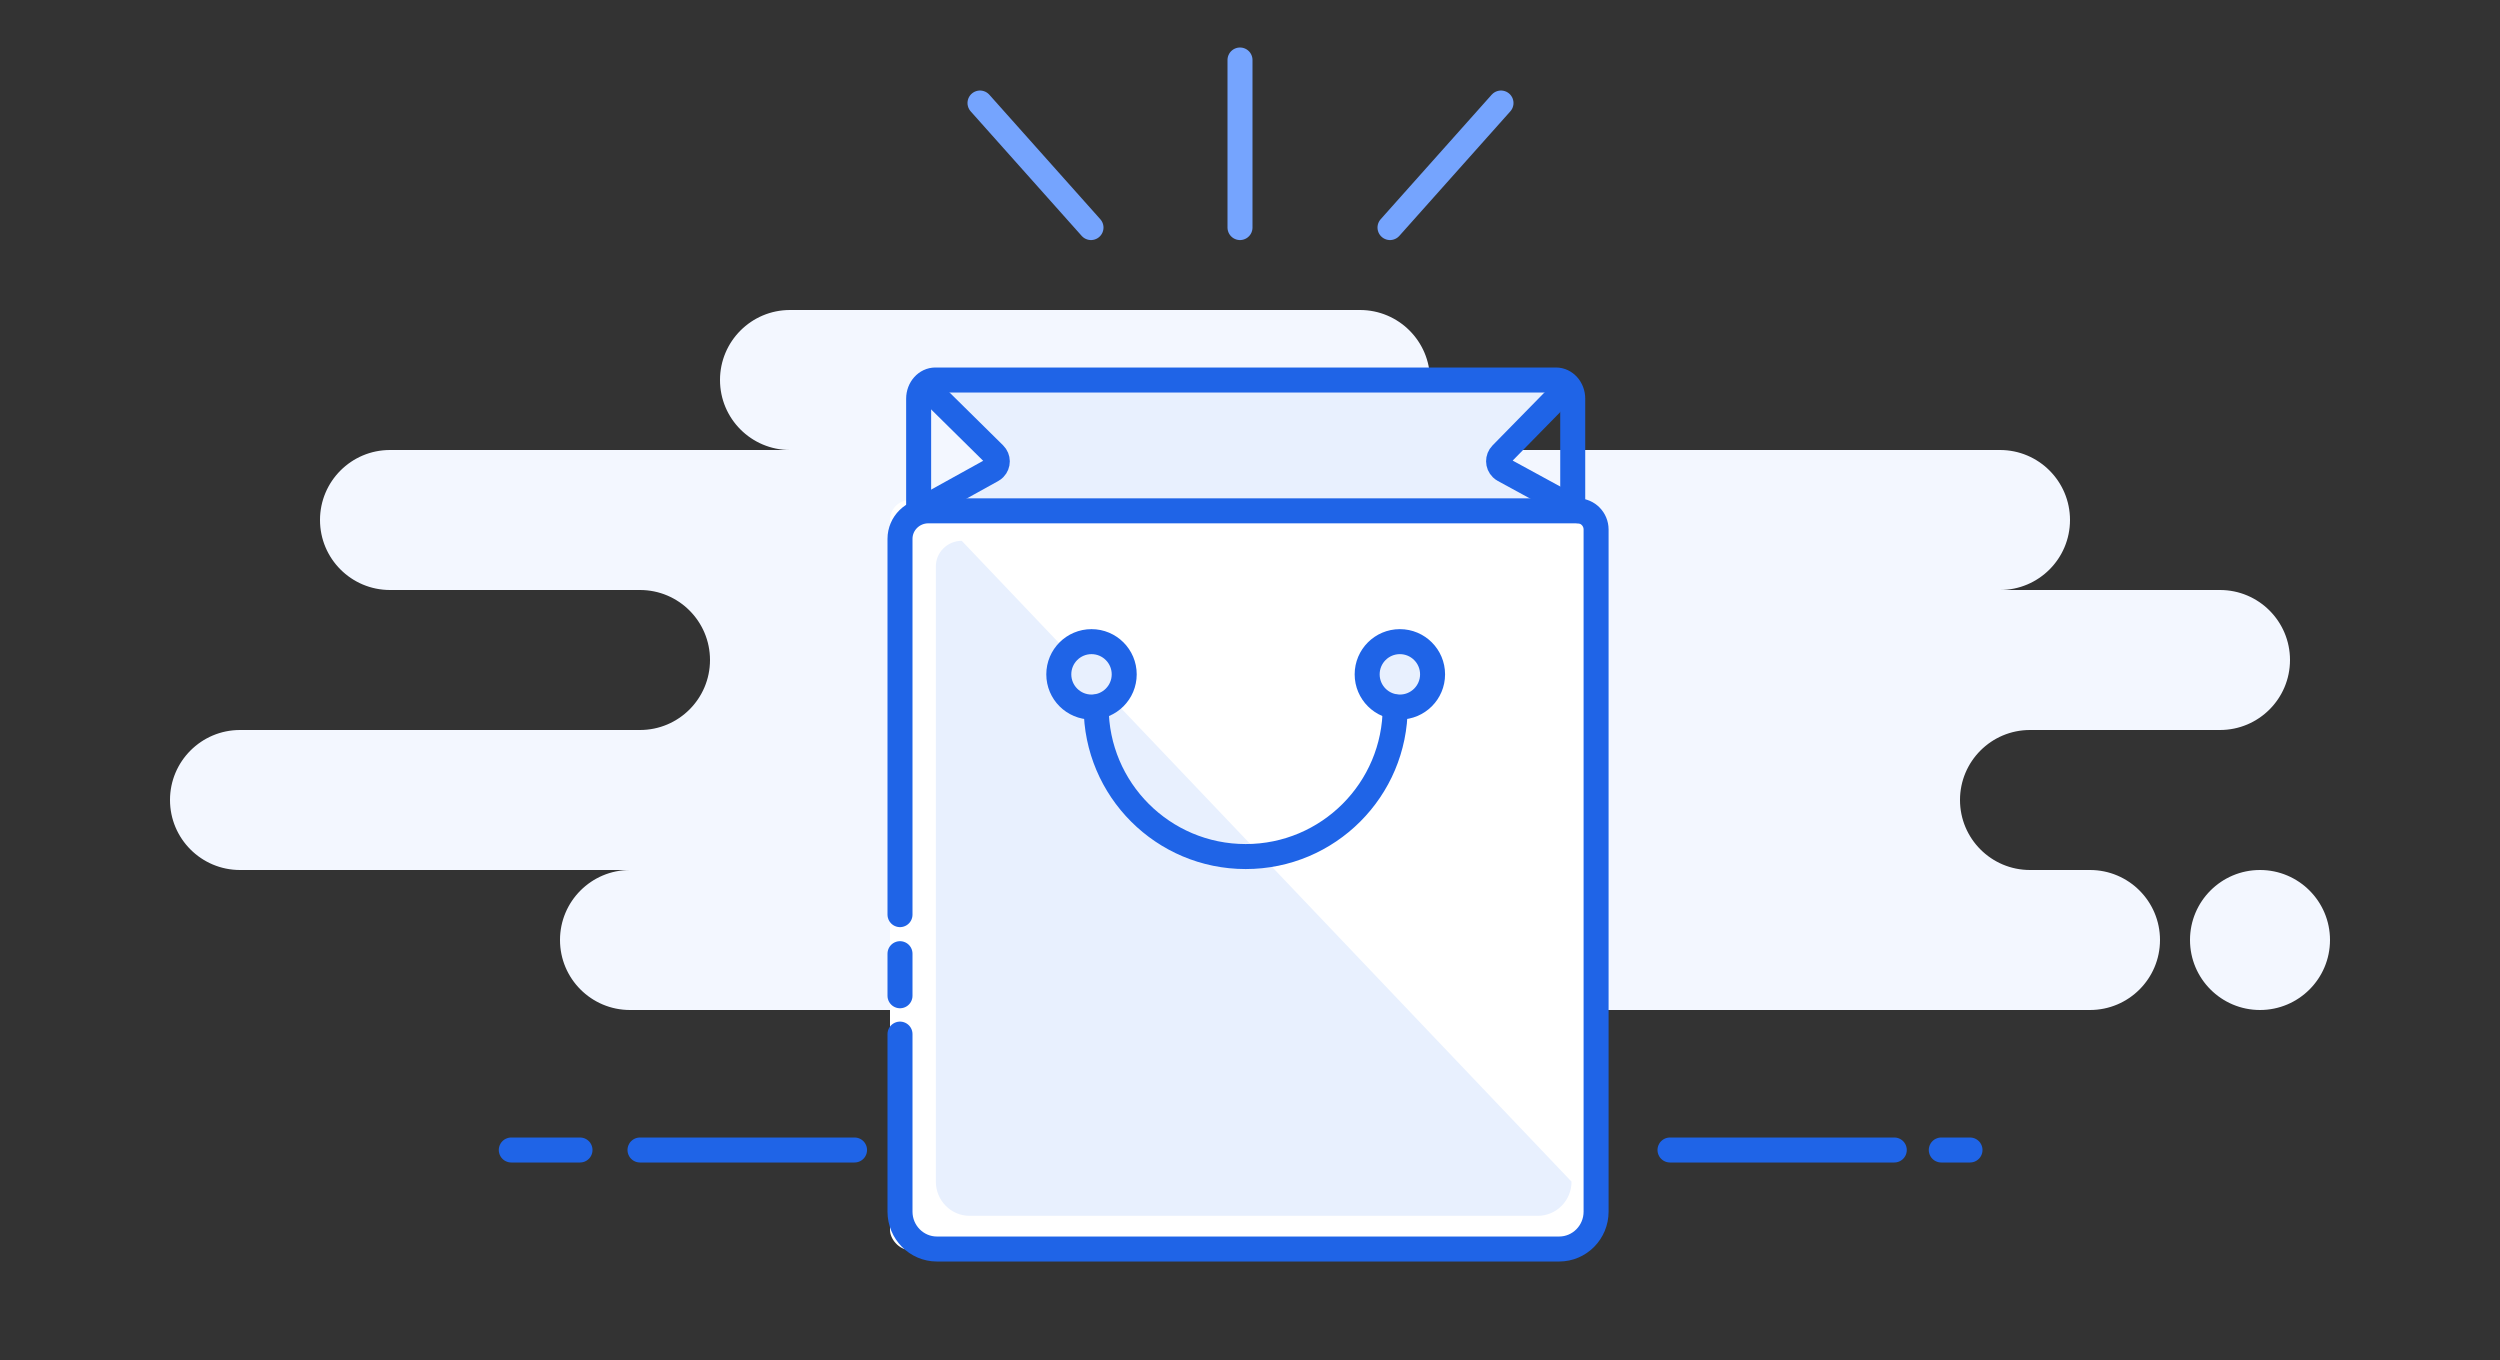 <svg width="250" height="136" viewBox="0 0 250 136" fill="none" xmlns="http://www.w3.org/2000/svg">
<rect x="0" y="0" width="250" height="136" fill="#333333" stroke="none"/>
<g clip-path="url(#clip0_1427_717)">
<path fill-rule="evenodd" clip-rule="evenodd" d="M63 101H154C154.515 101 155.017 100.944 155.5 100.839C155.983 100.944 156.485 101 157 101H209C212.866 101 216 97.866 216 94C216 90.134 212.866 87 209 87H203C199.134 87 196 83.866 196 80C196 76.134 199.134 73 203 73H222C225.866 73 229 69.866 229 66C229 62.134 225.866 59 222 59H200C203.866 59 207 55.866 207 52C207 48.134 203.866 45 200 45H136C139.866 45 143 41.866 143 38C143 34.134 139.866 31 136 31H79C75.134 31 72 34.134 72 38C72 41.866 75.134 45 79 45H39C35.134 45 32 48.134 32 52C32 55.866 35.134 59 39 59H64C67.866 59 71 62.134 71 66C71 69.866 67.866 73 64 73H24C20.134 73 17 76.134 17 80C17 83.866 20.134 87 24 87H63C59.134 87 56 90.134 56 94C56 97.866 59.134 101 63 101ZM226 101C229.866 101 233 97.866 233 94C233 90.134 229.866 87 226 87C222.134 87 219 90.134 219 94C219 97.866 222.134 101 226 101Z" fill="#F3F7FF"/>
<path d="M167 115H189.428M64 115H85.454H64ZM51.128 115H58H51.128ZM194.128 115H197H194.128Z" stroke="#1F64E7" stroke-width="2.5" stroke-linecap="round" stroke-linejoin="round"/>
<path d="M98 10.303L109.1 22.756M150.1 10.303L139 22.756L150.1 10.303ZM124 6V22.756V6Z" stroke="#75A4FE" stroke-width="2.5" stroke-linecap="round" stroke-linejoin="round"/>
<path fill-rule="evenodd" clip-rule="evenodd" d="M92.798 38H155.404L149.798 46.41L157.273 52.016H90.929L99.338 46.41L92.798 38Z" fill="#E8F0FE"/>
<rect x="89" y="50" width="71" height="75" rx="2" fill="white"/>
<path fill-rule="evenodd" clip-rule="evenodd" d="M93.585 91.006V56.645C93.585 55.23 94.745 54.082 96.176 54.082L157.153 118.164C157.153 120.052 155.642 121.582 153.778 121.582H96.96C95.096 121.582 93.585 120.052 93.585 118.164V105.395V101.93V91.006ZM93.585 98.425V94.576Z" fill="#E8F0FE"/>
<path d="M90 91.463V53.885C90 52.337 91.27 51.082 92.838 51.082H157.761C158.782 51.082 159.609 51.919 159.609 52.951V121.164C159.609 123.228 157.954 124.902 155.913 124.902H93.696C91.655 124.902 90 123.228 90 121.164V107.199V103.41M90 99.576V95.368" stroke="#1F64E7" stroke-width="2.5" stroke-linecap="round"/>
<path d="M91.864 51.082V39.869C91.864 38.837 92.615 38 93.541 38L155.596 38C156.523 38 157.273 38.837 157.273 39.869V51.082" stroke="#1F64E7" stroke-width="2.5"/>
<path d="M109.15 70.705C110.957 70.705 112.421 69.241 112.421 67.435C112.421 65.628 110.957 64.164 109.15 64.164C107.344 64.164 105.88 65.628 105.88 67.435C105.88 69.241 107.344 70.705 109.15 70.705Z" fill="#E8F0FE" stroke="#1F64E7" stroke-width="2.5" stroke-linecap="round"/>
<path d="M139.986 70.705C141.793 70.705 143.257 69.241 143.257 67.435C143.257 65.628 141.793 64.164 139.986 64.164C138.18 64.164 136.716 65.628 136.716 67.435C136.716 69.241 138.18 70.705 139.986 70.705Z" fill="#E8F0FE" stroke="#1F64E7" stroke-width="2.5" stroke-linecap="round"/>
<path d="M139.519 70.704C139.519 78.962 132.825 85.655 124.568 85.655C116.311 85.655 109.617 78.962 109.617 70.704" stroke="#1F64E7" stroke-width="2.5" stroke-linecap="round"/>
<path d="M92.855 38.932L99.433 45.425C99.826 45.813 99.83 46.446 99.442 46.84C99.375 46.907 99.299 46.966 99.215 47.012L91.863 51.082" stroke="#1F64E7" stroke-width="2.5" stroke-linecap="round"/>
<path d="M156.44 38.999L150.145 45.419C149.758 45.814 149.764 46.447 150.159 46.834C150.225 46.898 150.299 46.953 150.38 46.998L157.867 51.082" stroke="#1F64E7" stroke-width="2.5" stroke-linecap="round"/>
</g>
<defs>
<clipPath id="clip0_1427_717">
<rect width="250" height="136" fill="white"/>
</clipPath>
</defs>
</svg>
